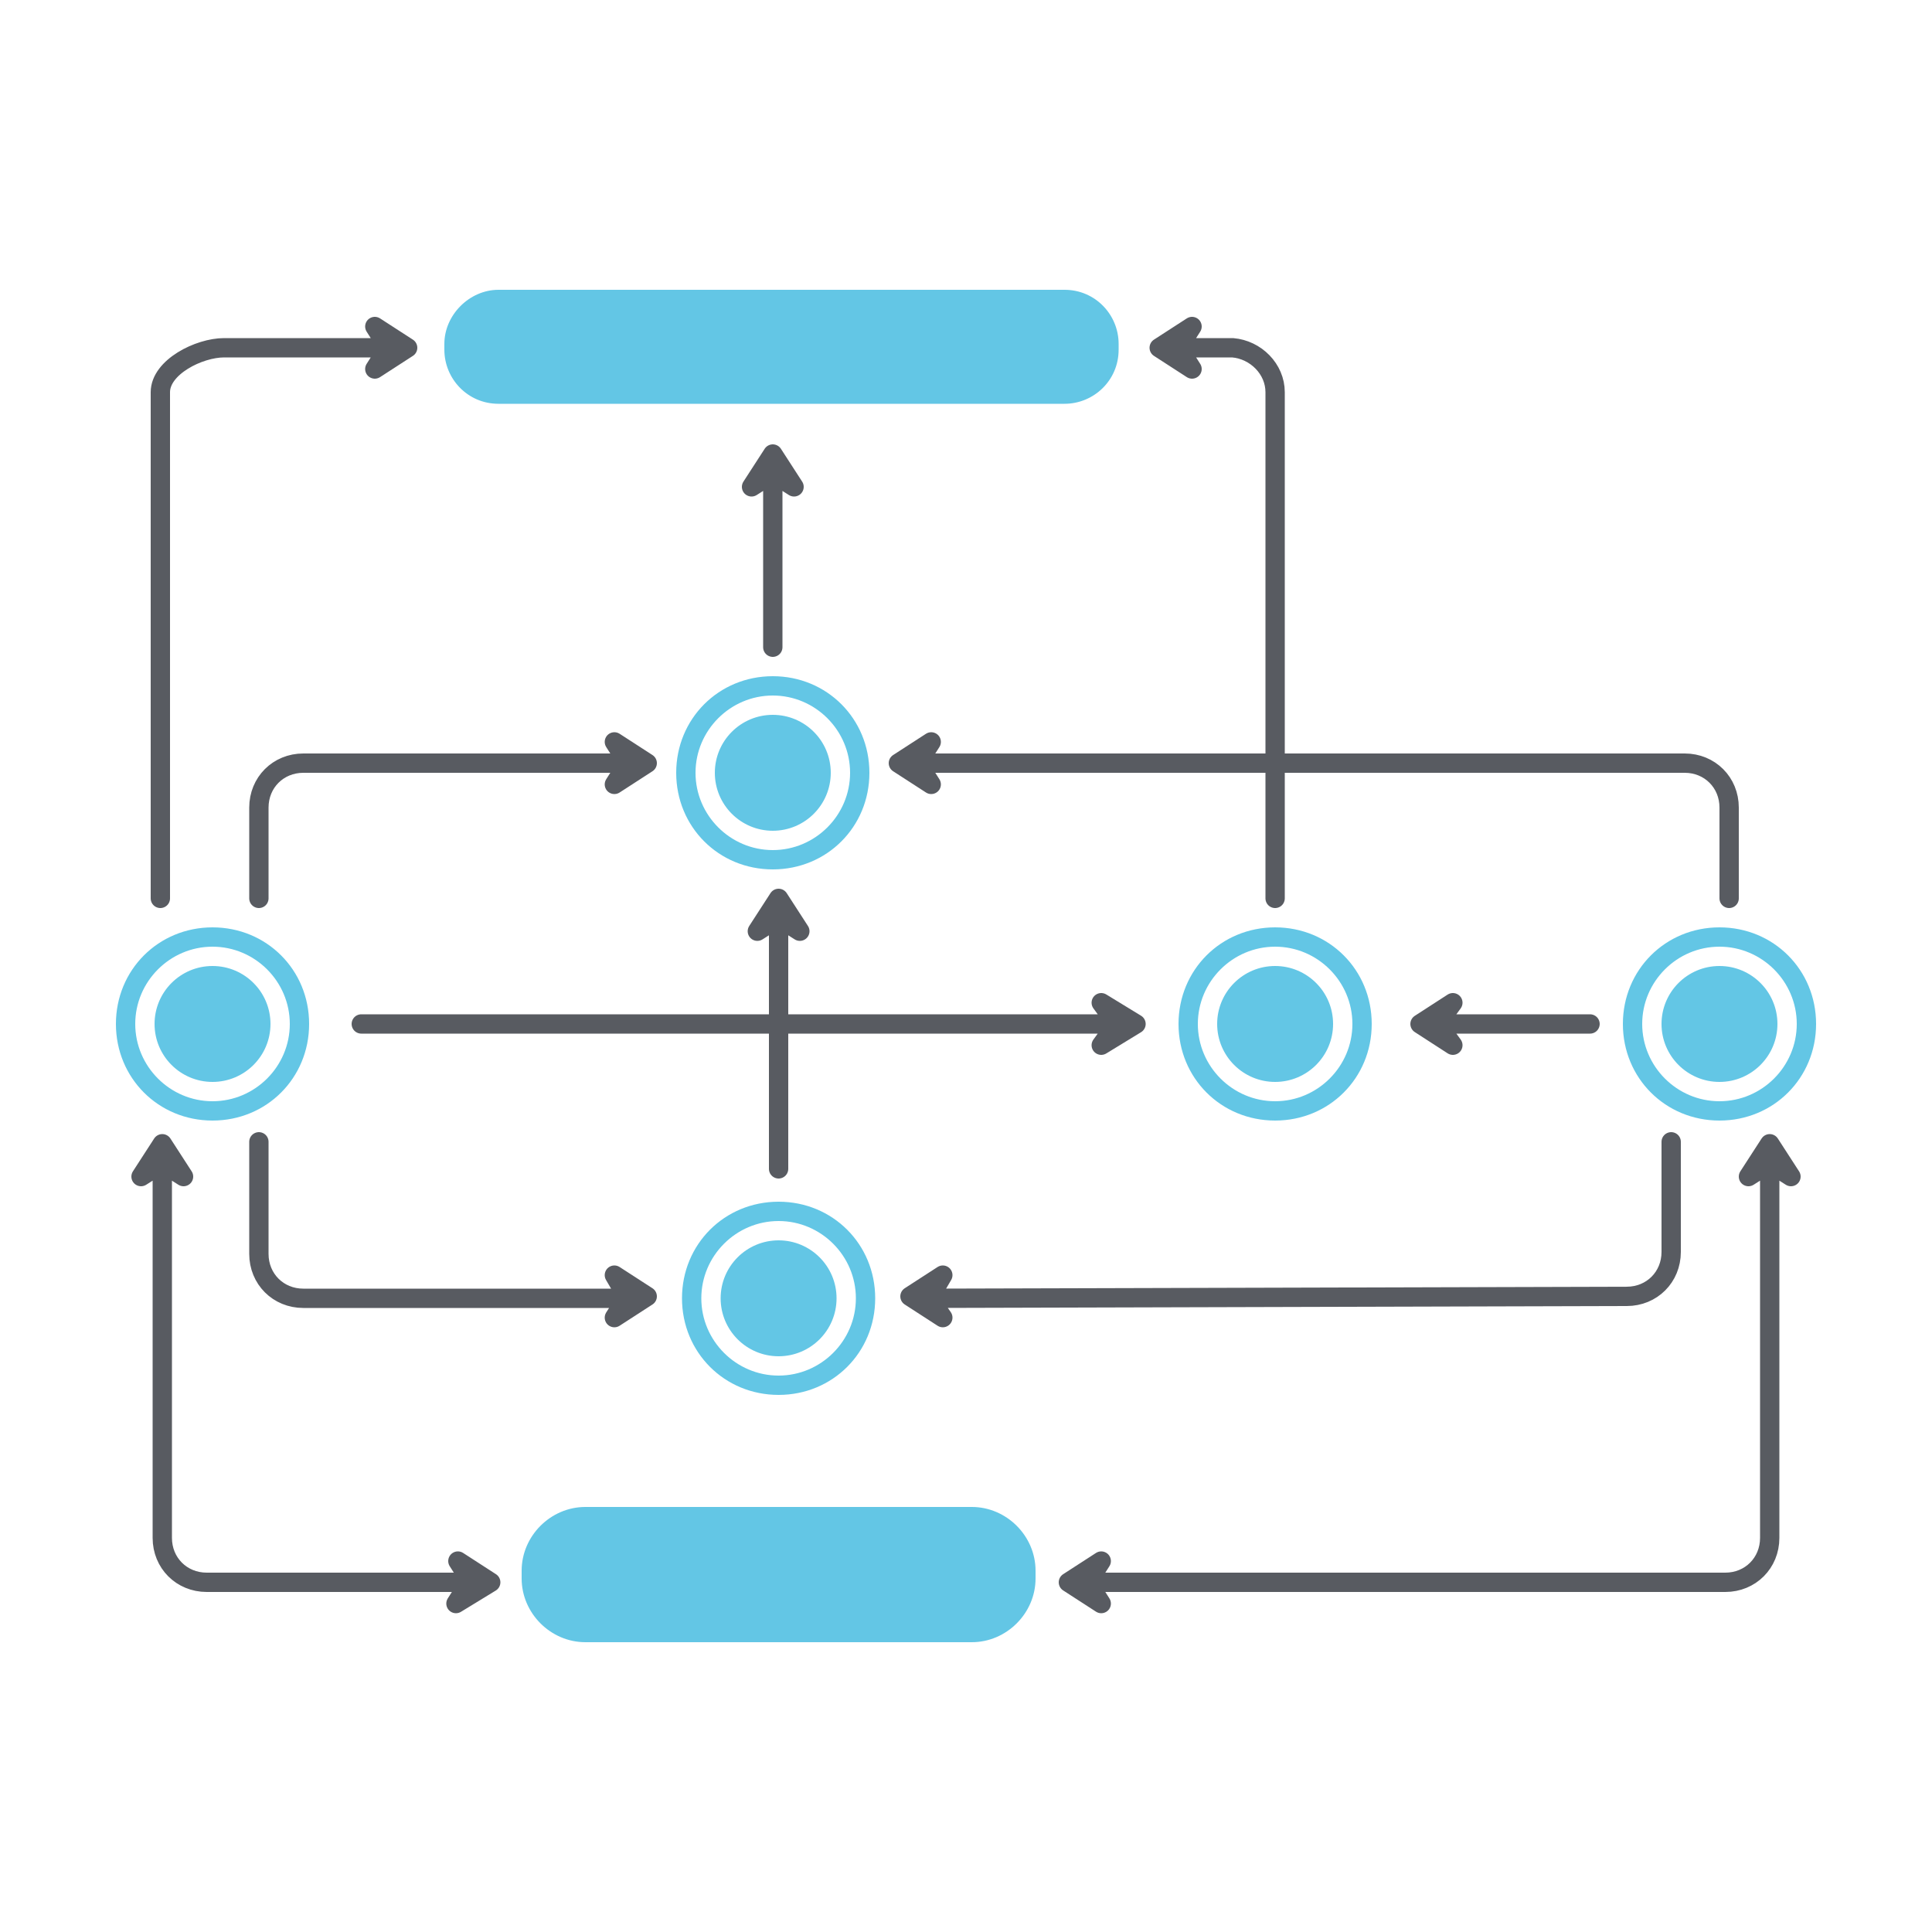 <svg id="benefits-custom-communication-protocol" xmlns="http://www.w3.org/2000/svg" x="0px" y="0px" viewBox="0 0 100 100" style="enable-background:new 0 0 100 100;" xml:space="preserve"><style type="text/css">.benefits-custom-communication-protocol-0{fill:none}.benefits-custom-communication-protocol-1{fill:none;stroke:#585B61;stroke-linecap:round;stroke-linejoin:round}.benefits-custom-communication-protocol-2{fill:#63C6E5}</style><g><rect class="benefits-custom-communication-protocol-0" width="100" height="100" /><g><g><polyline id="arrow_blocklists_blockchain" class="benefits-custom-communication-protocol-1" points="40,24.5 41.1,25.2 40,23.5 38.9,25.2 40,24.5 40,33.5 			" /><polyline id="arrow_appeals_deposits_publ" class="benefits-custom-communication-protocol-1" points="74.4,53 75.2,51.9 73.5,53 75.2,54.1 74.4,53 74.4,53 82.3,53 " /><polyline id="arrow_appeals_deposits_adv" class="benefits-custom-communication-protocol-1" points="57.8,53 57,54.1 58.8,53 57,51.9 57.8,53 57.8,53 18.7,53 			" /><path id="arrow_creative_hashes" class="benefits-custom-communication-protocol-1" d="M20.1,18l-0.7,1.1l1.7-1.1l-1.7-1.1L20.1,18h-8.5c-1.3,0-3.3,1-3.3,2.3v26.2" /><path id="arrow_creative_hashes-2" class="benefits-custom-communication-protocol-1" d="M66,46.5V20.3c0-1.2-1-2.2-2.2-2.3H61l0.7-1.1L60,18l1.7,1.1L61,18" /><path id="arrow_off_chain_ver_publ" class="benefits-custom-communication-protocol-1" d="M89.5,46.5v-4.7c0-1.3-1-2.3-2.3-2.3c0,0,0,0,0,0H47.5l0.7,1.1l-1.7-1.1 l1.7-1.1l-0.7,1.1" /><path id="arrow_off_chain_ver_adv" class="benefits-custom-communication-protocol-1" d="M32.5,39.5l-0.7,1.1l1.7-1.1l-1.7-1.1L32.5,39.5H15.7c-1.3,0-2.3,1-2.3,2.3 l0,0v4.7" /><path id="arrow_individual_OCT_publ" class="benefits-custom-communication-protocol-1" d="M56.3,81.9l0.7-1.1l-1.7,1.1L57,83L56.3,81.9l33,0c1.3,0,2.3-1,2.3-2.3V60.2 l0,0l-1.1,0.7l1.1-1.7l1.1,1.7l-1.1-0.7" /><path id="arrow_individual_OCT_adv" class="benefits-custom-communication-protocol-1" d="M8.4,60.2l1.1,0.7l-1.1-1.7l-1.1,1.7L8.4,60.2L8.4,60.2v19.4 c0,1.3,1,2.3,2.3,2.3h13.7l-0.7-1.1l1.7,1.1L23.6,83l0.7-1.1" /><path id="arrow_6_encrypted_creatives" class="benefits-custom-communication-protocol-1" d="M13.4,59.1v5.8c0,1.3,1,2.3,2.3,2.3h16.8L31.8,66l1.7,1.1l-1.7,1.1 l0.7-1.1" /><path id="arrow_2_content_ad_placement" class="benefits-custom-communication-protocol-1" d="M48.1,67.2l0.7-1.2l-1.7,1.1l1.7,1.1L48.1,67.2l36.1-0.1 c1.3,0,2.3-1,2.3-2.3v-5.7" /><polyline id="arrow_blacklists" class="benefits-custom-communication-protocol-1" points="40.3,47.5 41.4,48.2 40.3,46.5 39.2,48.2 40.3,47.5 40.3,60.5 			" /></g><g id="outline_OCT"><path class="benefits-custom-communication-protocol-2" d="M30.3,78h20c1.8,0,3.3,1.5,3.3,3.3v0.4c0,1.8-1.5,3.3-3.3,3.3h-20c-1.8,0-3.3-1.5-3.3-3.3v-0.4 C27,79.5,28.5,78,30.3,78z" /></g><g id="outline_blockchain"><path class="benefits-custom-communication-protocol-2" d="M25.8,15h29.3c1.6,0,2.8,1.3,2.8,2.8v0.3c0,1.6-1.3,2.8-2.8,2.8H25.8c-1.6,0-2.8-1.3-2.8-2.8v-0.3 C23,16.3,24.3,15,25.8,15z" /></g><path class="benefits-custom-communication-protocol-2" d="M40,36c2.2,0,4,1.8,4,4s-1.8,4-4,4s-4-1.8-4-4S37.8,36,40,36 M40,35c-2.8,0-5,2.2-5,5s2.2,5,5,5s5-2.2,5-5 S42.8,35,40,35z" /><circle class="benefits-custom-communication-protocol-2" cx="40" cy="40" r="3" /><path class="benefits-custom-communication-protocol-2" d="M66,49c2.2,0,4,1.8,4,4s-1.8,4-4,4c-2.2,0-4-1.8-4-4S63.8,49,66,49 M66,48c-2.8,0-5,2.2-5,5s2.2,5,5,5 c2.8,0,5-2.2,5-5S68.8,48,66,48z" /><path class="benefits-custom-communication-protocol-2" d="M11,49c2.2,0,4,1.8,4,4s-1.8,4-4,4s-4-1.8-4-4S8.8,49,11,49 M11,48c-2.8,0-5,2.2-5,5s2.2,5,5,5s5-2.2,5-5 S13.8,48,11,48z" /><path class="benefits-custom-communication-protocol-2" d="M89,49c2.2,0,4,1.8,4,4s-1.8,4-4,4s-4-1.8-4-4S86.8,49,89,49 M89,48c-2.8,0-5,2.2-5,5s2.2,5,5,5s5-2.2,5-5 S91.8,48,89,48z" /><circle class="benefits-custom-communication-protocol-2" cx="66" cy="53" r="3" /><circle class="benefits-custom-communication-protocol-2" cx="11" cy="53" r="3" /><circle class="benefits-custom-communication-protocol-2" cx="89" cy="53" r="3" /><path class="benefits-custom-communication-protocol-2" d="M40.3,63.2c2.2,0,4,1.8,4,4s-1.8,4-4,4s-4-1.8-4-4S38.1,63.2,40.3,63.2 M40.3,62.2c-2.8,0-5,2.2-5,5 s2.2,5,5,5s5-2.2,5-5S43.1,62.2,40.3,62.2z" /><circle class="benefits-custom-communication-protocol-2" cx="40.3" cy="67.2" r="3" /></g></g></svg>